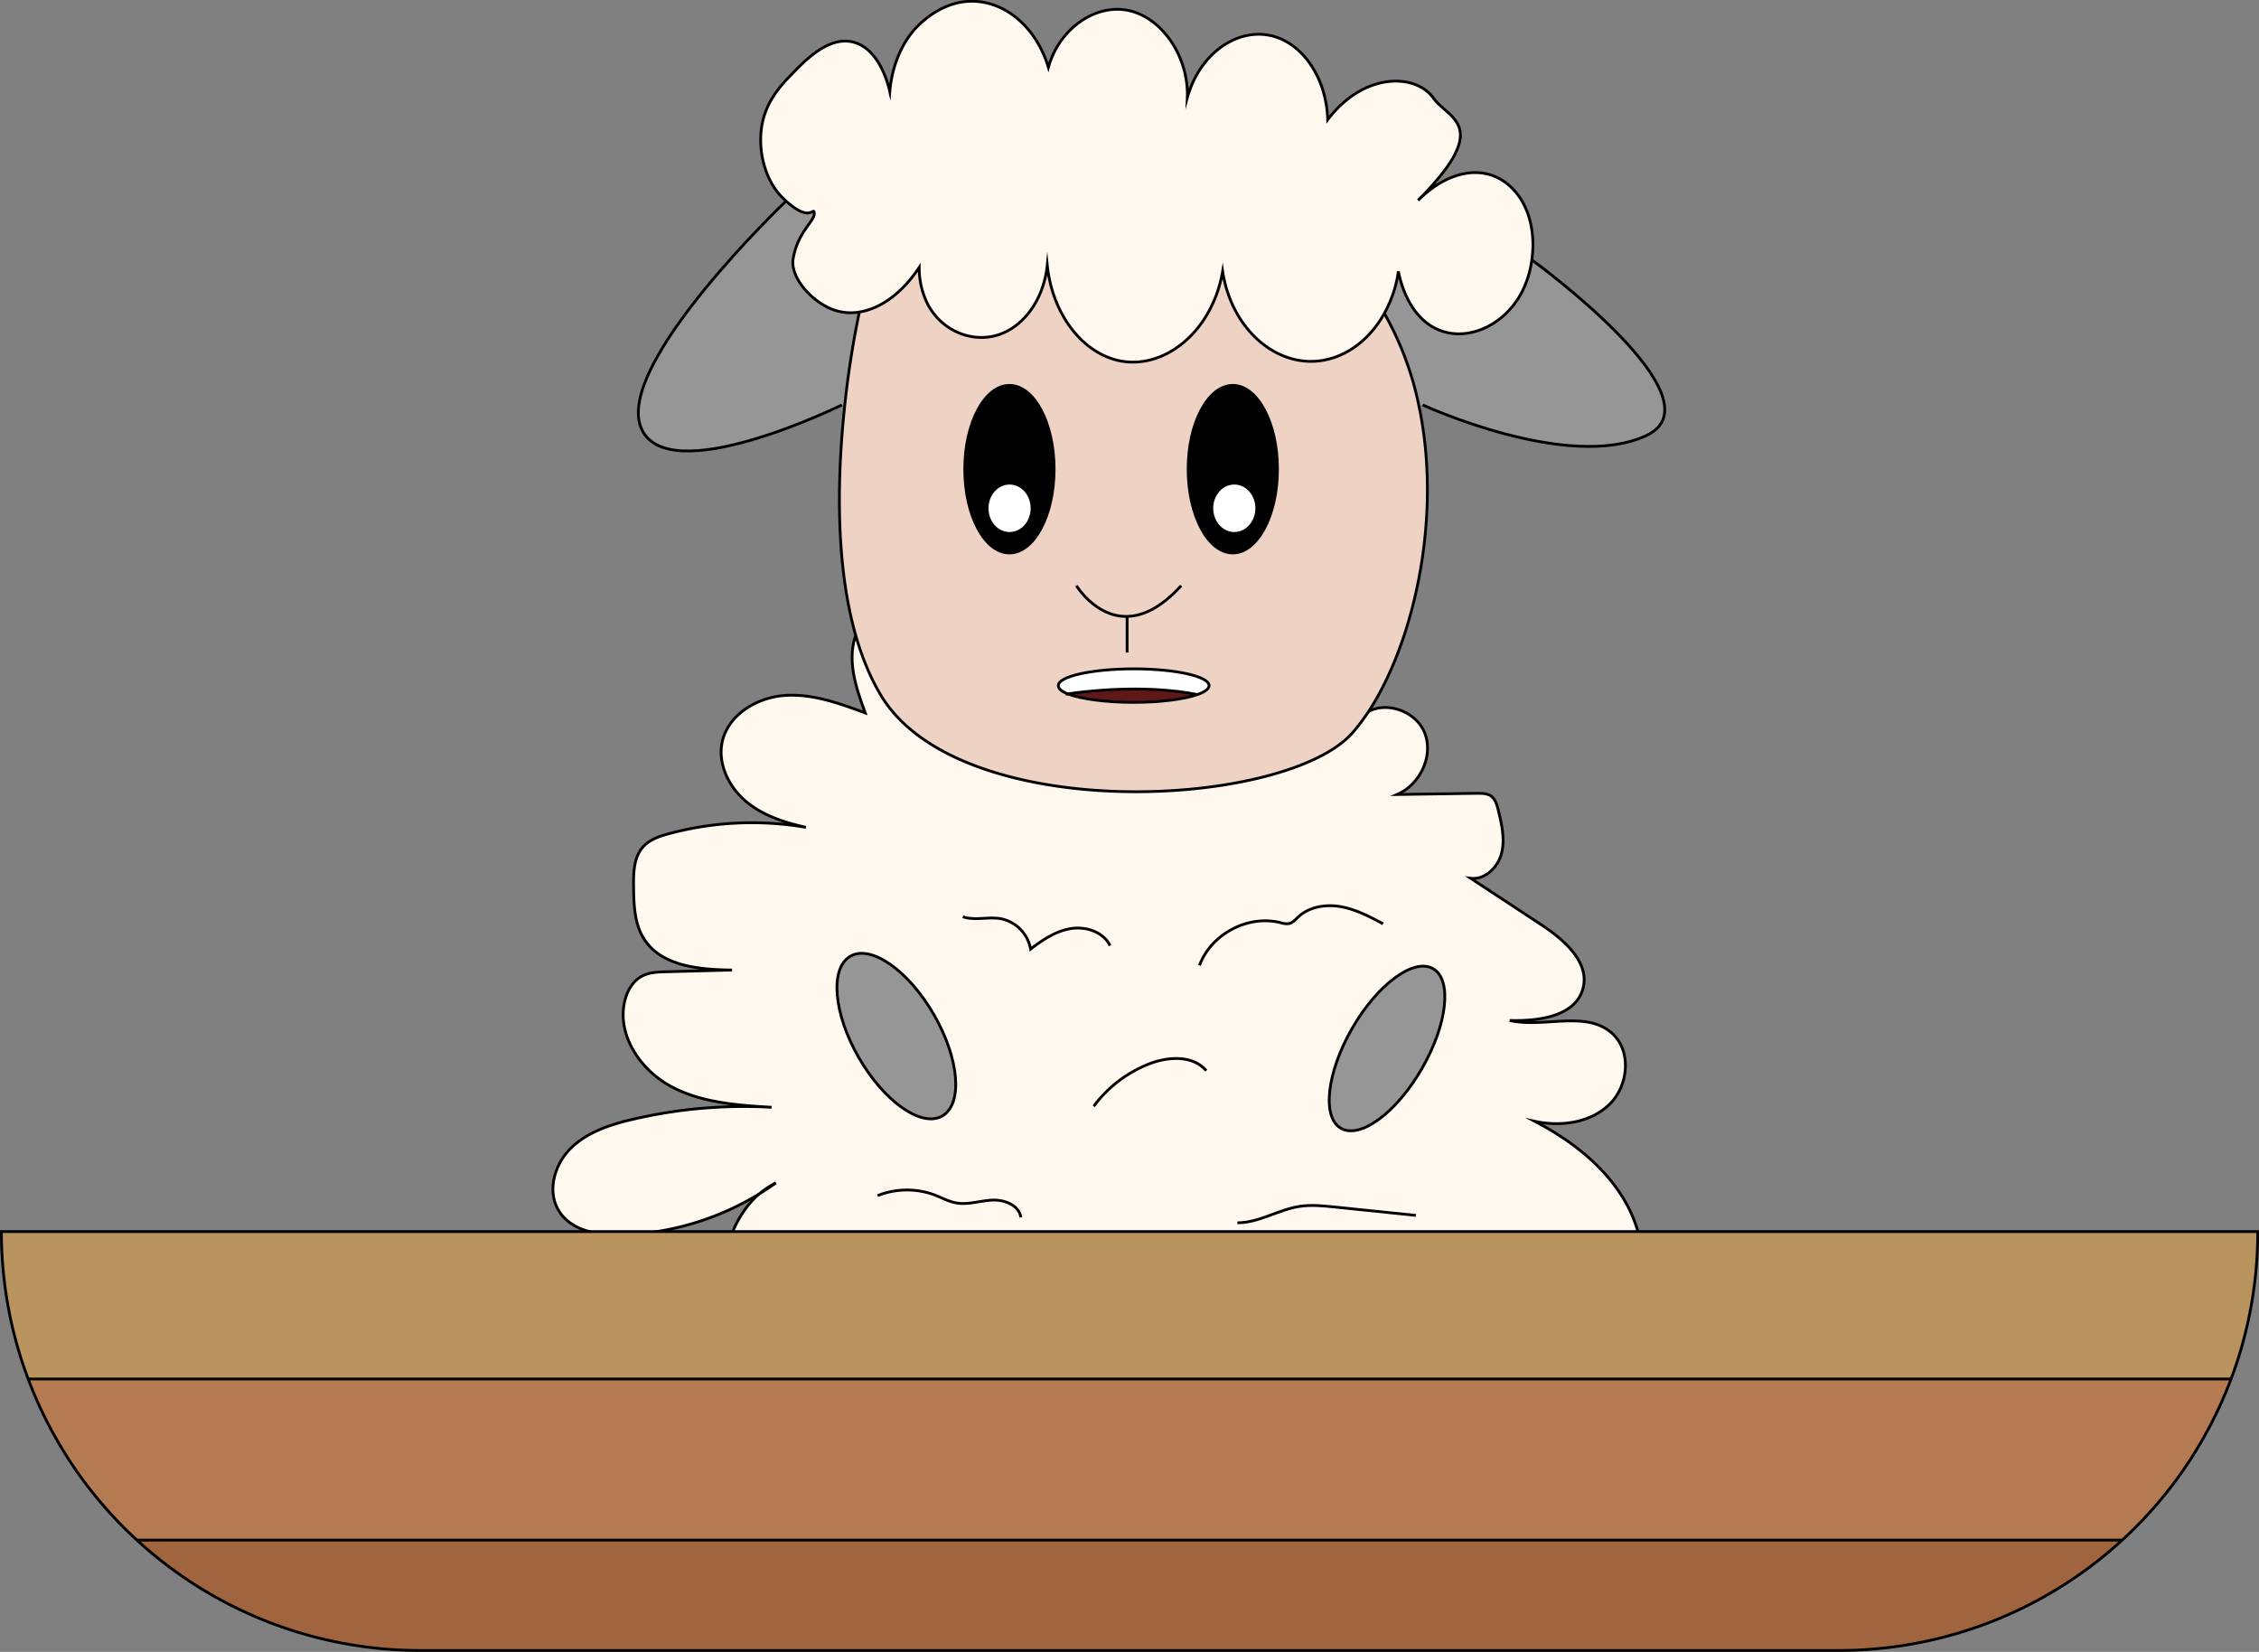 <svg id="layer3" xmlns="http://www.w3.org/2000/svg" viewBox="0 0 809 591.5">
  <rect x="0" y="0" width="809" height="591.5" fill="#808080" stroke="none"/>
  <g id="boat">
    <g id="body">
      <path d="M346.92,788a100.3,100.3,0,0,1-48.83,14.66c-8.46.28-18.19-1.21-22.78-8.32s-1.81-16.83,4.1-22.67,14.21-8.51,22.3-10.39A174.31,174.31,0,0,1,351.33,757c-12.44-.75-25.33-1.64-36.26-7.6s-19.31-18.57-16.28-30.65c.87-3.49,2.8-6.91,6-8.65,2.64-1.45,5.79-1.56,8.8-1.64l23.57-.62c-11.66-.13-25.31-1.31-31.54-11.17-3.46-5.46-3.64-12.3-3.72-18.77-.06-5,.07-10.51,3.43-14.2,2.34-2.59,5.84-3.76,9.21-4.67a114.54,114.54,0,0,1,49.08-2.28C355.82,655,348,652.47,342,647.34s-10-13.3-8.39-21.06c2.05-9.75,12.32-16,22.26-16.74s19.64,2.78,29,6.25c-3.05-8.33-6.14-17.26-4-25.87s11.74-15.94,19.78-12.21c7.26,3.37,4,10.29,8,14.56,5.13,5.49,9.74,2.39,17.4,1.16,17.17-2.76,34.64-2.2,52-1.6,7.91.28,16,.58,23.42,3.34s14.23,8.44,16.22,16.11c2.41-8.63,11.31-14,20.1-15.7,6.71-1.31,14.1-.86,19.74,3s8.75,11.79,5.7,17.91c6.92-5.61,18.76-1.78,22,6.5s-1.73,18.5-9.9,22l28.62-.42c1.75,0,3.64,0,5.06,1s2.1,3.14,2.55,5c1.23,5.06,2.47,10.36,1.2,15.41s-5.94,9.66-11.1,9l25.37,16.69c8.16,5.37,17.44,13.48,14.84,22.89-2.74,9.93-15.89,11.63-26.19,11.35,12.26,2.81,27.21-3.79,36.61,4.57,7.12,6.34,5.93,18.82-.9,25.46s-17.45,8.09-26.76,6.07c12.73,6.64,24.64,15.71,32,28.07s9.4,28.4,2.86,41.19S636.64,852,623.21,846.88q1.14,13.32,2.27,26.63c.26,3.11.43,6.58-1.57,9-1.68,2-4.47,2.73-7.06,3.24-13.75,2.71-28.62,3.37-41.18-2.86-10.88-5.39-19.16-17.21-18.49-29q.6-2.7,1-5.43a22.22,22.22,0,0,0-1,5.43,82.55,82.55,0,0,1-42,55.34c-5.5,2.85-11.56,5.11-17.74,4.67-11.55-.82-20.65-11.08-23.89-22.19s-1.85-23-.44-34.45a564,564,0,0,1-45.94,37.08c-5.54,4-11.61,8.09-18.45,8.22-8.09.16-15.42-5.44-19.61-12.37s-5.84-15.05-7.42-23c-2.14-10.81-4.3-21.76-3.64-32.76a54,54,0,0,1,2.31-12.83,92.23,92.23,0,0,0,10.26-16.87,38,38,0,0,0-10.26,16.87,93.55,93.55,0,0,1-32.16,26.71c-3.79,1.9-9.1,3.24-11.7-.12a9.88,9.88,0,0,1-1.52-5.06c-1.19-10.94-2.38-22.09-.22-32.89C336.43,801.82,340.5,793.51,346.92,788Zm0,0c2-1.24,4-2.55,5.93-3.93A28,28,0,0,0,346.93,788Z" transform="translate(-75 -360.5)" fill="#fff8ef"/>
      <g>
        <path d="M346.93,788a28,28,0,0,1,5.93-3.93C350.93,785.41,349,786.72,346.93,788Z" transform="translate(-75 -360.5)" fill="none" stroke="#000" stroke-miterlimit="10"/>
        <line x1="271.93" y1="427.46" x2="271.92" y2="427.47" fill="none" stroke="#000" stroke-miterlimit="10"/>
        <path d="M380.34,821.61a93.55,93.55,0,0,1-32.16,26.71c-3.79,1.9-9.1,3.24-11.7-.12a9.88,9.88,0,0,1-1.52-5.06c-1.19-10.94-2.38-22.09-.22-32.89,1.69-8.43,5.76-16.74,12.18-22.28" transform="translate(-75 -360.5)" fill="none" stroke="#000" stroke-miterlimit="10"/>
        <path d="M380.34,821.61a38,38,0,0,1,10.26-16.87A92.23,92.23,0,0,1,380.34,821.61Z" transform="translate(-75 -360.5)" fill="none" stroke="#000" stroke-miterlimit="10"/>
        <path d="M557.18,853.89a82.55,82.55,0,0,1-42,55.34c-5.5,2.85-11.56,5.11-17.74,4.67-11.55-.82-20.65-11.08-23.89-22.19s-1.85-23-.44-34.45a564,564,0,0,1-45.94,37.08c-5.54,4-11.61,8.09-18.45,8.22-8.09.16-15.42-5.44-19.61-12.37s-5.84-15.05-7.42-23c-2.14-10.81-4.3-21.76-3.64-32.76a54,54,0,0,1,2.31-12.83" transform="translate(-75 -360.5)" fill="none" stroke="#000" stroke-miterlimit="10"/>
        <path d="M557.18,853.89a22.22,22.22,0,0,1,1-5.43Q557.78,851.19,557.18,853.89Z" transform="translate(-75 -360.5)" fill="none" stroke="#000" stroke-miterlimit="10"/>
        <path d="M346.92,788a100.3,100.3,0,0,1-48.83,14.66c-8.46.28-18.19-1.21-22.78-8.32s-1.81-16.83,4.1-22.67,14.21-8.51,22.3-10.39A174.31,174.31,0,0,1,351.33,757c-12.44-.75-25.33-1.64-36.26-7.6s-19.31-18.57-16.28-30.65c.87-3.49,2.8-6.91,6-8.65,2.64-1.45,5.79-1.56,8.8-1.64l23.57-.62c-11.66-.13-25.31-1.31-31.54-11.17-3.46-5.46-3.64-12.3-3.72-18.77-.06-5,.07-10.51,3.43-14.2,2.34-2.59,5.84-3.76,9.21-4.67a114.54,114.54,0,0,1,49.08-2.28C355.82,655,348,652.47,342,647.34s-10-13.3-8.39-21.06c2.05-9.75,12.32-16,22.26-16.74s19.64,2.78,29,6.25c-3.05-8.33-6.14-17.26-4-25.87s11.74-15.94,19.78-12.21c7.26,3.37,4,10.29,8,14.56,5.13,5.49,9.74,2.39,17.4,1.16,17.17-2.76,34.64-2.2,52-1.6,7.91.28,16,.58,23.42,3.34s14.23,8.44,16.22,16.11c2.41-8.63,11.31-14,20.1-15.7,6.71-1.31,14.1-.86,19.74,3s8.75,11.79,5.7,17.91c6.92-5.61,18.76-1.78,22,6.5s-1.73,18.5-9.9,22l28.62-.42c1.75,0,3.64,0,5.06,1s2.1,3.14,2.55,5c1.23,5.06,2.47,10.36,1.2,15.41s-5.94,9.66-11.1,9l25.37,16.69c8.16,5.37,17.44,13.48,14.84,22.89-2.74,9.93-15.89,11.63-26.19,11.35,12.26,2.81,27.21-3.79,36.61,4.57,7.12,6.34,5.93,18.82-.9,25.46s-17.45,8.09-26.76,6.07c12.73,6.64,24.64,15.71,32,28.07s9.4,28.4,2.86,41.19S636.64,852,623.21,846.88q1.14,13.32,2.27,26.63c.26,3.11.43,6.58-1.57,9-1.68,2-4.47,2.73-7.06,3.24-13.75,2.71-28.62,3.37-41.18-2.86-10.88-5.39-19.16-17.21-18.49-29" transform="translate(-75 -360.5)" fill="none" stroke="#000" stroke-miterlimit="10"/>
        <path d="M518.13,798.36c7.68,0,14.59-4.67,22.18-5.87,4.21-.66,8.51-.22,12.75.22l29,3" transform="translate(-75 -360.5)" fill="none" stroke="#000" stroke-miterlimit="10"/>
        <path d="M389.28,788.63a28.41,28.41,0,0,1,20.67-.15c2.48,1,4.85,2.28,7.47,2.75,4.29.78,8.64-.82,13-1s9.6,1.86,10.15,6.2" transform="translate(-75 -360.5)" fill="none" stroke="#000" stroke-miterlimit="10"/>
        <path d="M466.68,756.63a45.37,45.37,0,0,1,19.95-15.21c6.81-2.64,15.64-3.1,20.35,2.47" transform="translate(-75 -360.5)" fill="none" stroke="#000" stroke-miterlimit="10"/>
        <path d="M504.57,706.2c4.12-11.21,17.31-18.21,28.9-15.34a7,7,0,0,0,3.22.34c1.31-.31,2.24-1.44,3.23-2.36,4-3.72,10-4.63,15.32-3.67s10.26,3.56,15.07,6.11" transform="translate(-75 -360.5)" fill="none" stroke="#000" stroke-miterlimit="10"/>
        <path d="M419.81,688.76c4.27,1.48,9-.07,13.47.68a13.53,13.53,0,0,1,10.8,10.89c4.34-3.31,9.06-6.47,14.45-7.33s11.61,1.21,14,6.1" transform="translate(-75 -360.5)" fill="none" stroke="#000" stroke-miterlimit="10"/>
      </g>
    </g>
    <g>
      <g>
        <path d="M75.5,801.5h808A149.72,149.72,0,0,1,874,854.28H85.05A149.72,149.72,0,0,1,75.5,801.5Z" transform="translate(-75 -360.5)" fill="#b9945e"/>
        <path d="M873.94,854.28h0A150.15,150.15,0,0,1,835,912H124.05a150.15,150.15,0,0,1-39-57.7H873.94Z" transform="translate(-75 -360.5)" fill="#b47a51"/>
        <path d="M124.05,912H835A149.43,149.43,0,0,1,733.5,951.5h-508A149.43,149.43,0,0,1,124.05,912Z" transform="translate(-75 -360.5)" fill="#a0653e"/>
      </g>
      <g>
        <path d="M874,854.28a149.72,149.72,0,0,0,9.55-52.78H75.5a150,150,0,0,0,150,150h508A150.17,150.17,0,0,0,874,854.28Z" transform="translate(-75 -360.5)" fill="none" stroke="#000" stroke-miterlimit="10"/>
        <line x1="759.95" y1="551.48" x2="49.05" y2="551.48" fill="none" stroke="#000" stroke-miterlimit="10"/>
        <line x1="798.94" y1="493.78" x2="10.06" y2="493.78" fill="none" stroke="#000" stroke-miterlimit="10"/>
      </g>
    </g>
    <line x1="10.06" y1="493.78" x2="798.94" y2="493.78" fill="none" stroke="#000" stroke-linecap="round" stroke-linejoin="round" stroke-width="0"/>
    <line x1="759.95" y1="551.48" x2="49.05" y2="551.48" fill="none" stroke="#000" stroke-linecap="round" stroke-linejoin="round" stroke-width="0"/>
  </g>
  <g id="head">
    <g>
      <path d="M623.62,453.59c3.18,2.32,68.2,50.23,40.88,62.91-28,13-80-11-80-11l-1.42.3a112.67,112.67,0,0,0-12.33-33,43.8,43.8,0,0,0,5.08-15.15c.44,2.36,2.85,14,11.61,19.51,11.06,7,26.36.62,32.89-12.62A36.35,36.35,0,0,0,623.62,453.59Z" transform="translate(-75 -360.5)" fill="#969696"/>
      <path d="M623.62,453.59a36.35,36.35,0,0,1-3.29,11c-6.53,13.24-21.83,19.63-32.89,12.62-8.76-5.55-11.17-17.15-11.61-19.51a43.8,43.8,0,0,1-5.08,15.15c-5.39,9.65-14.18,16.12-24,17-15.89,1.4-30.88-12.35-33.86-32.13-3.76,21.68-20.91,35.32-37,32-13.23-2.77-24-16.65-25.81-34.18-1.28,12.47-8.75,22.57-18.44,25.17-8.95,2.4-19.27-1.73-24.28-11.05a28.81,28.81,0,0,1-3.14-13.37c-6,9.13-13.82,14.81-21.51,16a18.41,18.41,0,0,1-9.12-.79c-7.75-2.75-15.7-11.6-14.51-18.36,1.74-9.91,7.92-13.47,7.54-16.33-.32-2.41-1.33,3.73-10.14-4.26-.41-.37-.83-.77-1.27-1.2-5.56-5.44-8.36-14.62-7.74-23,.79-10.78,7.1-17.2,11.61-21.8,4.86-5,14-14.28,23.22-10.32,8.14,3.51,10.88,15.1,11.33,17.12.27-3.29,1.43-13,8-21.24,1-1.24,10.8-13.14,25.14-10.8,10.76,1.76,19.88,10.83,23.65,23.38,3.8-13.77,16.85-23,28.87-20.34s21.46,16.73,20.88,31.2c4.74-16.91,19.45-26,32.06-21.62,10.26,3.54,17.83,15.48,18.22,29.5,13.07-17.21,31.61-16.6,37.89-7.7,5.28,7.48,21.41,9.49-5.52,36.58,10.78-10.84,24.35-13.57,33.58-4.45C623,434.34,624.9,444.44,623.62,453.59Z" transform="translate(-75 -360.5)" fill="#fff8ef"/>
      <path d="M583.08,505.8c9.52,45-4.69,95.54-23.86,117.18-24.1,27.2-141.12,33.27-169-13.82-16.92-28.63-16-73.09-12.75-103.55a331.88,331.88,0,0,1,5.23-33.38c7.69-1.22,15.55-6.9,21.51-16a28.81,28.81,0,0,0,3.14,13.37c5,9.32,15.33,13.45,24.28,11.05,9.69-2.6,17.16-12.7,18.44-25.17,1.79,17.53,12.58,31.41,25.81,34.18,16.11,3.36,33.26-10.28,37-32,3,19.78,18,33.53,33.86,32.13,9.77-.86,18.56-7.33,24-17A112.67,112.67,0,0,1,583.08,505.8ZM532.5,528.5c0-16.57-7.16-30-16-30s-16,13.43-16,30,7.16,30,16,30S532.5,545.07,532.5,528.5Zm-80,0c0-16.57-7.16-30-16-30s-16,13.43-16,30,7.16,30,16,30S452.5,545.07,452.5,528.5Z" transform="translate(-75 -360.5)" fill="#eed3c4"/>
      <ellipse cx="441.5" cy="168" rx="16" ry="30"/>
      <ellipse cx="361.5" cy="168" rx="16" ry="30"/>
      <path d="M373.62,471.44a18.41,18.41,0,0,0,9.12.79,331.88,331.88,0,0,0-5.23,33.38l-1-.11s-63,31-72,8,52-81,52-81h0c8.81,8,9.82,1.85,10.14,4.26.38,2.86-5.8,6.42-7.54,16.33C357.92,459.84,365.87,468.69,373.62,471.44Z" transform="translate(-75 -360.5)" fill="#969696"/>
    </g>
    <g>
      <path d="M356.51,432.49c-.41-.37-.83-.77-1.27-1.2-5.56-5.44-8.36-14.62-7.74-23,.79-10.78,7.1-17.2,11.61-21.8,4.86-5,14-14.28,23.22-10.32,8.14,3.51,10.88,15.1,11.33,17.12.27-3.29,1.43-13,8-21.24,1-1.24,10.8-13.14,25.14-10.8,10.76,1.76,19.88,10.83,23.65,23.38,3.8-13.77,16.85-23,28.87-20.34s21.46,16.73,20.88,31.2c4.74-16.91,19.45-26,32.06-21.62,10.26,3.54,17.83,15.48,18.22,29.5,13.07-17.21,31.61-16.6,37.89-7.7,5.28,7.48,21.41,9.49-5.52,36.58,10.78-10.84,24.35-13.57,33.58-4.45,6.58,6.49,8.44,16.59,7.16,25.74a36.35,36.35,0,0,1-3.29,11c-6.53,13.24-21.83,19.63-32.89,12.62-8.76-5.55-11.17-17.15-11.61-19.51a43.8,43.8,0,0,1-5.08,15.15c-5.39,9.65-14.18,16.12-24,17-15.89,1.4-30.88-12.35-33.86-32.13-3.76,21.68-20.91,35.32-37,32-13.23-2.77-24-16.65-25.81-34.18-1.28,12.47-8.75,22.57-18.44,25.17-8.95,2.4-19.27-1.73-24.28-11.05a28.81,28.81,0,0,1-3.14-13.37c-6,9.13-13.82,14.81-21.51,16a18.41,18.41,0,0,1-9.12-.79c-7.75-2.75-15.7-11.6-14.51-18.36,1.74-9.91,7.92-13.47,7.54-16.33C366.33,434.34,365.32,440.48,356.51,432.49Z" transform="translate(-75 -360.5)" fill="none" stroke="#000" stroke-miterlimit="10"/>
      <path d="M382.76,472.15l0,.08a331.88,331.88,0,0,0-5.23,33.38c-3.29,30.46-4.17,74.92,12.75,103.55,27.84,47.09,144.86,41,169,13.82,19.17-21.64,33.38-72.18,23.86-117.18a112.67,112.67,0,0,0-12.33-33" transform="translate(-75 -360.5)" fill="none" stroke="#000" stroke-miterlimit="10"/>
      <ellipse cx="361.5" cy="168" rx="16" ry="30" fill="none" stroke="#000" stroke-miterlimit="10"/>
      <ellipse cx="441.5" cy="168" rx="16" ry="30" fill="none" stroke="#000" stroke-miterlimit="10"/>
      <path d="M356.5,432.5s-61,58-52,81,72-8,72-8" transform="translate(-75 -360.5)" fill="none" stroke="#000" stroke-miterlimit="10"/>
      <path d="M623.5,453.5l.12.09c3.18,2.32,68.2,50.23,40.88,62.91-28,13-80-11-80-11" transform="translate(-75 -360.5)" fill="none" stroke="#000" stroke-miterlimit="10"/>
      <path d="M460.5,570.22s6.82,11.25,18.15,11c5.48-.12,12-2.92,19.35-11" transform="translate(-75 -360.5)" fill="none" stroke="#000" stroke-miterlimit="10"/>
      <polyline points="403.65 220.67 403.65 220.71 403.65 233.67" fill="none" stroke="#000" stroke-miterlimit="10"/>
    </g>
  </g>
  <g id="eye">
    <ellipse cx="361.55" cy="182" rx="7.55" ry="8.5" fill="#fff"/>
    <ellipse cx="442.03" cy="182" rx="7.55" ry="8.5" fill="#fff"/>
  </g>
  <g id="mouth">
    <g>
      <path d="M508,606c0,1.18-1.53,2.27-4.16,3.2-19.78-3.9-41.76-.94-46.35-.25-2.23-.87-3.49-1.88-3.49-3,0-3.32,12.1-6,27-6S508,602.68,508,606Z" transform="translate(-75 -360.5)" fill="#fff"/>
      <path d="M503.84,609.2c-4.79,1.68-13.23,2.8-22.84,2.8-10.08,0-18.88-1.23-23.51-3C462.08,608.26,484.06,605.3,503.84,609.2Z" transform="translate(-75 -360.5)" fill="#601717"/>
    </g>
    <g>
      <path d="M457.49,609c-2.23-.87-3.49-1.88-3.49-3,0-3.32,12.1-6,27-6s27,2.68,27,6c0,1.18-1.53,2.27-4.16,3.2-4.79,1.68-13.23,2.8-22.84,2.8C470.92,612,462.12,610.77,457.49,609Z" transform="translate(-75 -360.5)" fill="none" stroke="#000" stroke-miterlimit="10"/>
      <path d="M456.63,609.09l.86-.14c4.59-.69,26.57-3.65,46.35.25l.2,0" transform="translate(-75 -360.5)" fill="none" stroke="#000" stroke-miterlimit="10"/>
    </g>
  </g>
  <g id="hands">
    <g>
      <path d="M409.42,723.75c9.12,15.78,10.49,32,3.08,36.33s-20.81-5.05-29.92-20.83-10.49-32-3.08-36.33S400.31,708,409.42,723.75Z" transform="translate(-75 -360.5)" fill="#969696"/>
      <path d="M588.26,707.36c6.88,4,5.07,20-4,35.77s-22.08,25.36-29,21.39-5.06-20,4-35.77S581.38,703.39,588.26,707.36Z" transform="translate(-75 -360.5)" fill="#969696"/>
    </g>
    <g>
      <path d="M409.42,723.75c9.12,15.78,10.49,32,3.08,36.33s-20.81-5.05-29.92-20.83-10.49-32-3.08-36.33S400.31,708,409.42,723.75Z" transform="translate(-75 -360.5)" fill="none" stroke="#000" stroke-miterlimit="10"/>
      <path d="M584.22,743.13c-9.11,15.79-22.08,25.36-29,21.39s-5.06-20,4-35.77,22.07-25.36,29-21.39S593.33,727.35,584.22,743.13Z" transform="translate(-75 -360.5)" fill="none" stroke="#000" stroke-miterlimit="10"/>
    </g>
  </g>
</svg>
